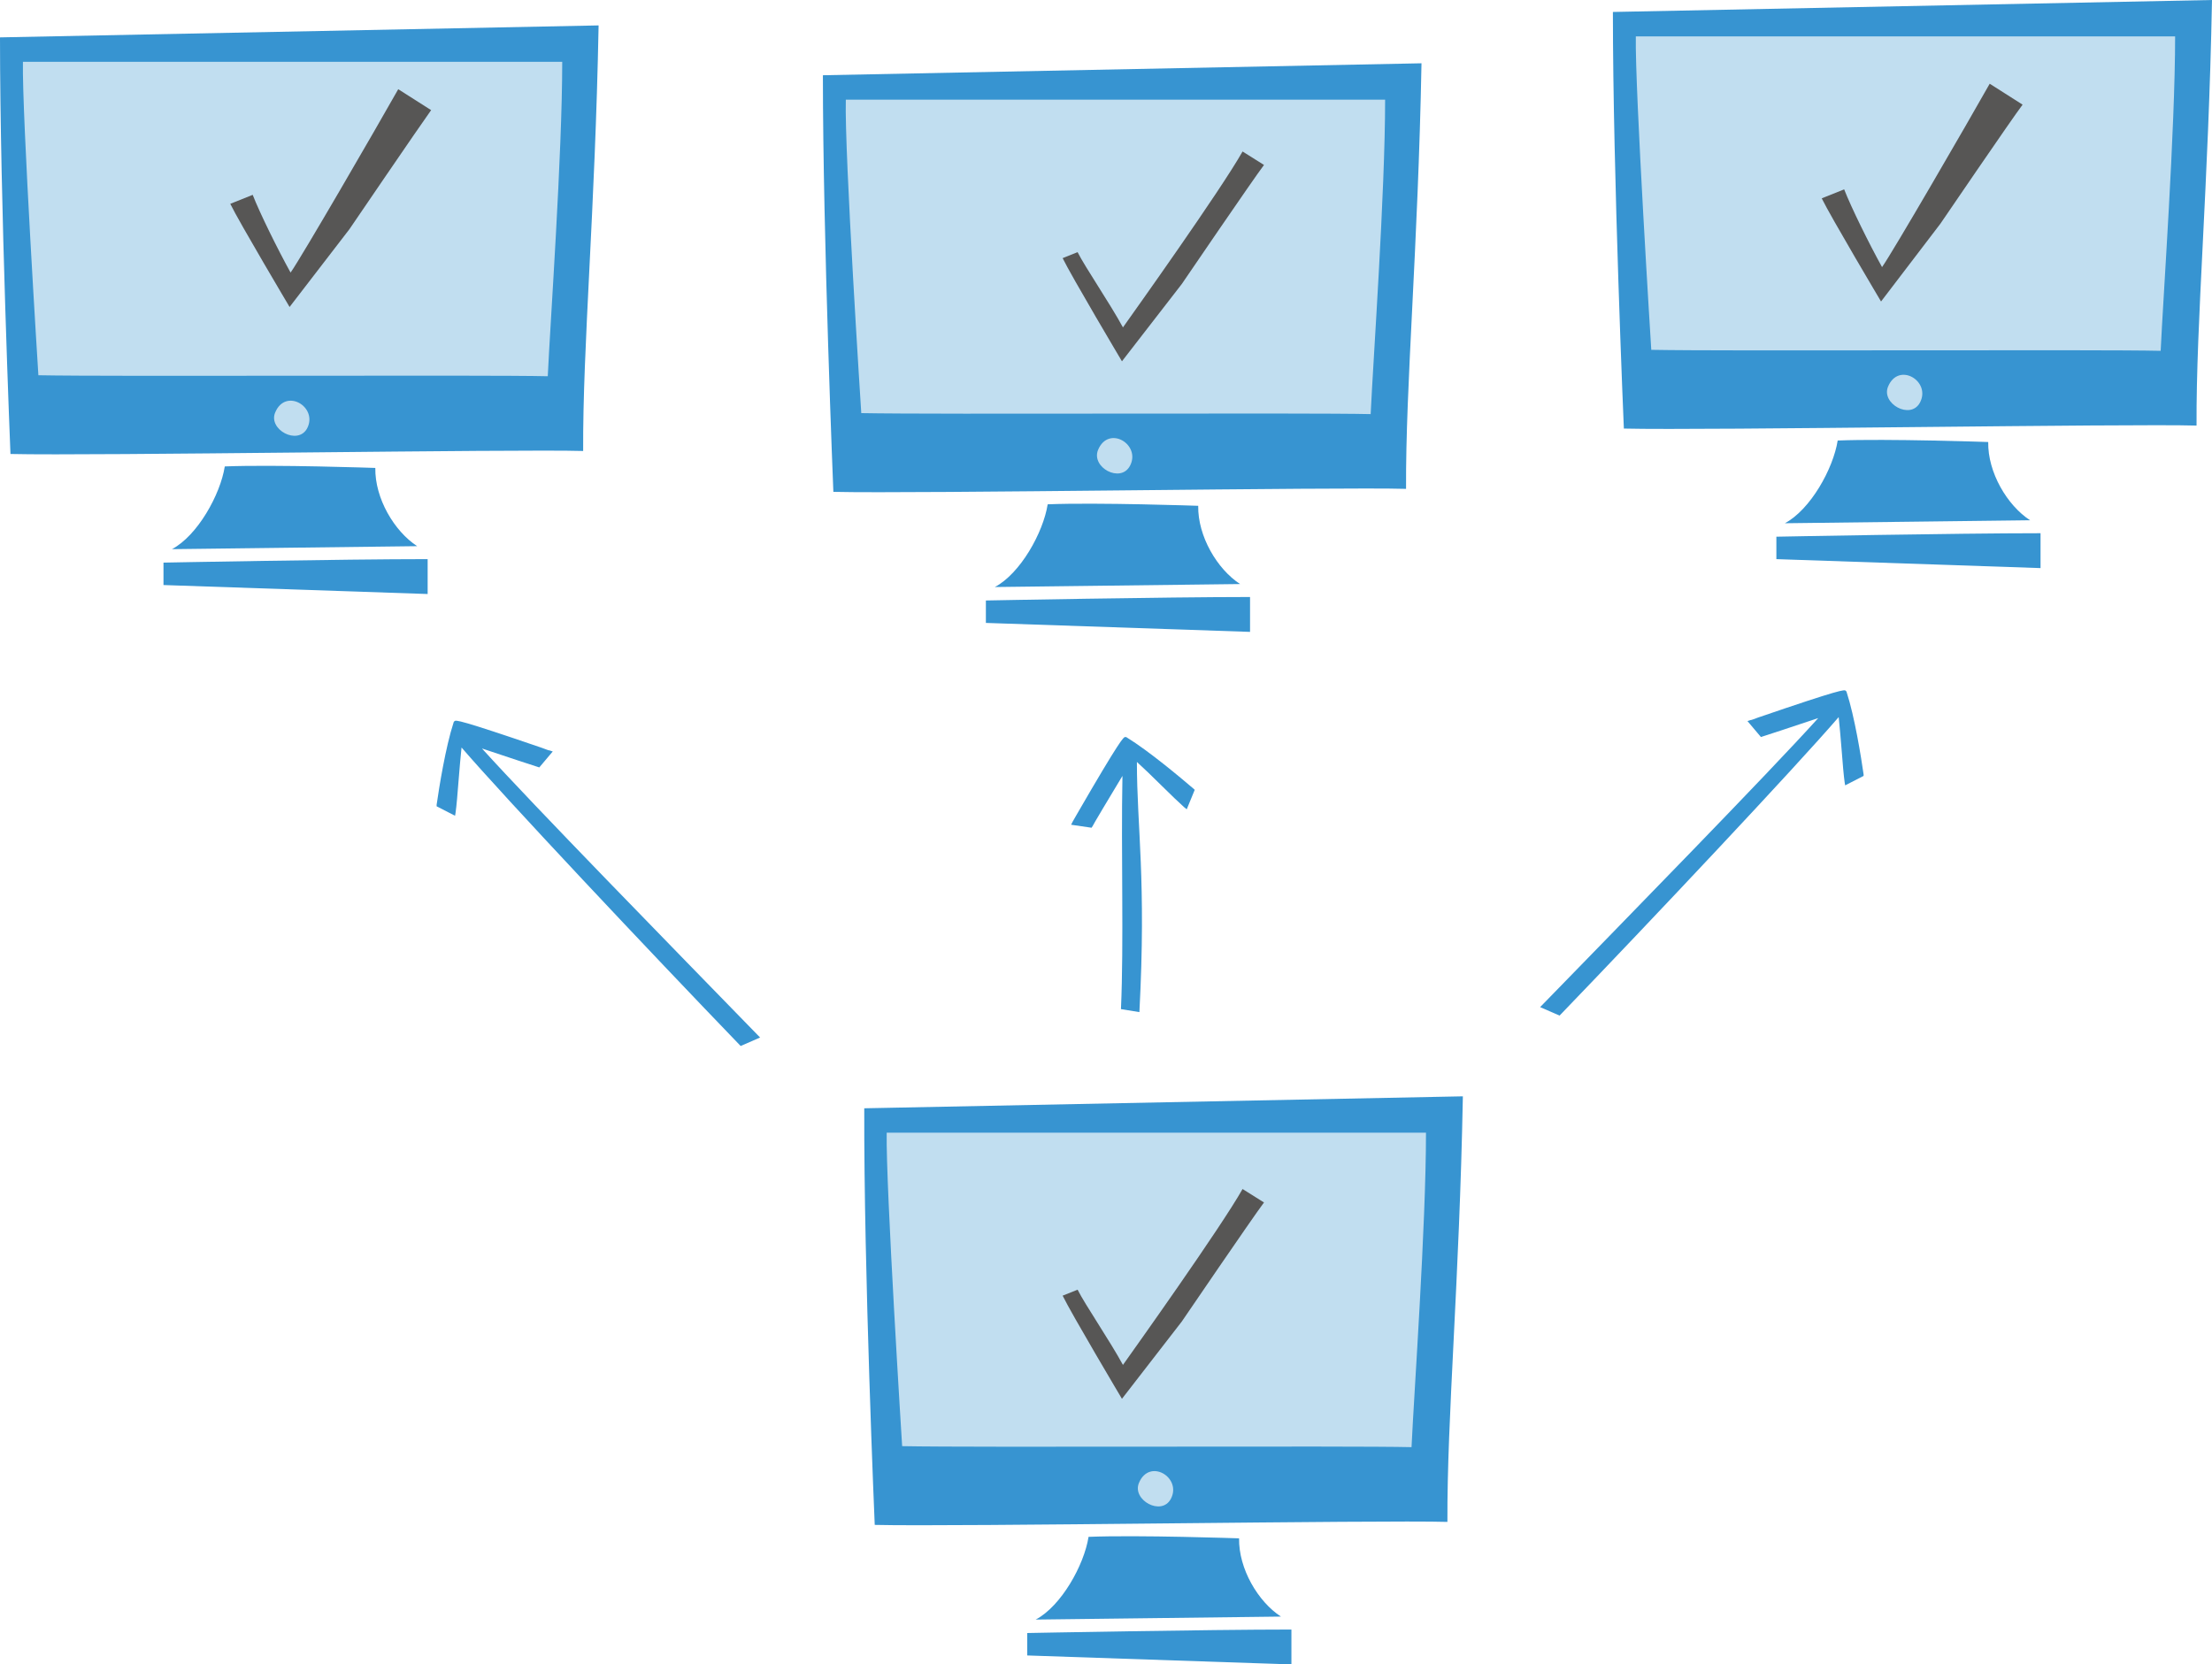 <?xml version="1.0" encoding="utf-8"?>
<!-- Generator: Adobe Illustrator 17.0.0, SVG Export Plug-In . SVG Version: 6.00 Build 0)  -->
<!DOCTYPE svg PUBLIC "-//W3C//DTD SVG 1.1//EN" "http://www.w3.org/Graphics/SVG/1.1/DTD/svg11.dtd">
<svg version="1.1" id="Layer_1" xmlns="http://www.w3.org/2000/svg" xmlns:xlink="http://www.w3.org/1999/xlink" x="0px" y="0px"
	 width="443.8px" height="334px" viewBox="0 0 443.8 334" enable-background="new 0 0 443.8 334" xml:space="preserve">
<g>
	<g>
		<g>
			<path fill="#3794D1" d="M2.1,91.1c16.5,0.4,101.5-1,114.9-0.6c-0.1-20.9,2.4-48.1,3.1-85.4L0,7.5C0,40.1,2.1,91.1,2.1,91.1z"/>
		</g>
		<g>
			<path fill="#C1DEF0" d="M7.7,75.3c15.2,0.3,89.9-0.1,102.2,0.2c0.5-10.8,2.9-44.3,2.9-63.1l-108.2,0C4.4,23,7.7,75.3,7.7,75.3z"
				/>
		</g>
		<g>
			<path fill="#C1DEF0" d="M55.2,82.8c2.1-5.1,8.7-1.1,6.4,3.2C59.7,89.4,53.8,86.2,55.2,82.8z"/>
		</g>
	</g>
	<g>
		<path fill="#3794D1" d="M32.8,112.9c0,0,36-0.7,53-0.7v7l-53-1.8V112.9z"/>
	</g>
	<g>
		<path fill="#3794D1" d="M83.7,109.6c-4.6-3-8.5-9.6-8.4-15.7c0,0-20.2-0.7-30.2-0.3c-0.9,5.7-5.5,13.9-10.6,16.6L83.7,109.6z"/>
	</g>
</g>
<g>
	<g>
		<g>
			<path fill="#3794D1" d="M167.2,98.7c16.5,0.4,101.5-1,114.9-0.6c-0.1-20.9,2.4-48.1,3.1-85.4l-120.1,2.4
				C165.1,47.6,167.2,98.7,167.2,98.7z"/>
		</g>
		<g>
			<path fill="#C1DEF0" d="M172.8,82.9c15.2,0.3,89.9-0.1,102.2,0.2c0.5-10.8,2.9-44.3,2.9-63.1l-108.2,0
				C169.4,30.5,172.8,82.9,172.8,82.9z"/>
		</g>
		<g>
			<path fill="#C1DEF0" d="M220.3,90.3c2.1-5.1,8.7-1.1,6.4,3.2C224.8,97,218.9,93.8,220.3,90.3z"/>
		</g>
	</g>
	<g>
		<path fill="#3794D1" d="M197.8,120.5c0,0,36-0.7,53-0.7v7l-53-1.8V120.5z"/>
	</g>
	<g>
		<path fill="#3794D1" d="M248.8,117.2c-4.6-3-8.5-9.6-8.4-15.7c0,0-20.2-0.7-30.2-0.3c-0.9,5.7-5.5,13.9-10.6,16.6L248.8,117.2z"/>
	</g>
</g>
<g>
	<g>
		<g>
			<path fill="#3794D1" d="M175.5,306c16.5,0.4,101.5-1,114.9-0.6c-0.1-20.9,2.4-48.1,3.1-85.4l-120.1,2.4
				C173.3,254.9,175.5,306,175.5,306z"/>
		</g>
		<g>
			<path fill="#C1DEF0" d="M181,290.2c15.2,0.3,89.9-0.1,102.2,0.2c0.5-10.8,2.9-44.3,2.9-63.1l-108.2,0
				C177.7,237.8,181,290.2,181,290.2z"/>
		</g>
		<g>
			<path fill="#C1DEF0" d="M228.5,297.6c2.1-5.1,8.7-1.1,6.4,3.2C233,304.3,227.1,301,228.5,297.6z"/>
		</g>
	</g>
	<g>
		<path fill="#3794D1" d="M206.1,327.7c0,0,36-0.7,53-0.7v7l-53-1.8V327.7z"/>
	</g>
	<g>
		<path fill="#3794D1" d="M257,324.4c-4.6-3-8.5-9.6-8.4-15.7c0,0-20.2-0.7-30.2-0.3c-0.9,5.7-5.5,13.9-10.6,16.6L257,324.4z"/>
	</g>
</g>
<g>
	<g>
		<g>
			<path fill="#3794D1" d="M325.8,86c16.5,0.4,101.5-1,114.9-0.6c-0.1-20.9,2.4-48.1,3.1-85.4L323.6,2.4
				C323.6,34.9,325.8,86,325.8,86z"/>
		</g>
		<g>
			<path fill="#C1DEF0" d="M331.3,70.2c15.2,0.3,89.9-0.1,102.2,0.2c0.5-10.8,2.9-44.3,2.9-63.1l-108.2,0
				C328,17.8,331.3,70.2,331.3,70.2z"/>
		</g>
		<g>
			<path fill="#C1DEF0" d="M378.8,77.6c2.1-5.1,8.7-1.1,6.4,3.2C383.3,84.3,377.4,81,378.8,77.6z"/>
		</g>
	</g>
	<g>
		<path fill="#3794D1" d="M356.4,107.7c0,0,36-0.7,53-0.7v7l-53-1.8V107.7z"/>
	</g>
	<g>
		<path fill="#3794D1" d="M407.3,104.4c-4.6-3-8.5-9.6-8.4-15.7c0,0-20.2-0.7-30.2-0.3c-0.9,5.7-5.5,13.9-10.6,16.6L407.3,104.4z"/>
	</g>
</g>
<path fill="#3794D1" d="M312.9,203.8c18.5-19.2,47.4-49.9,56-59.9c0.2,1.8,0.4,4.3,0.6,6.7c0.2,2.6,0.4,5,0.6,6.4l0.1,0.6l3.7-1.9
	l0-0.3c-0.5-3.5-1.8-11.6-3.4-16.5c0-0.1-0.1-0.2-0.2-0.3c-0.3-0.2-0.7-0.4-17.6,5.4c-0.8,0.3-1.3,0.5-1.5,0.5l-0.6,0.2l2.7,3.2
	l0.3-0.1c0.1,0,6.4-2.1,11.2-3.7c-10.4,11.5-37.9,39.6-55.8,58L312.9,203.8z"/>
<path fill="#3794D1" d="M228.6,203.1c1.4-26.6-0.5-37-0.5-50.2c1.3,1.2,3.1,2.9,4.9,4.7c1.8,1.8,3.6,3.5,4.6,4.4l0.5,0.4l1.6-3.9
	l-0.2-0.2c-2.7-2.3-9-7.6-13.4-10.3c-0.1-0.1-0.2-0.1-0.4-0.1c-0.3,0.1-0.8,0.2-9.7,15.6c-0.4,0.7-0.7,1.2-0.8,1.4l-0.3,0.6l4.1,0.6
	l0.2-0.3c0-0.1,3.4-5.8,6-10.1c-0.3,15.5,0.3,33.4-0.3,46.8L228.6,203.1z"/>
<path fill="#3794D1" d="M148.6,209.9c-18.5-19.2-47.4-49.9-56-59.9c-0.2,1.8-0.4,4.3-0.6,6.7c-0.2,2.6-0.4,5-0.6,6.4l-0.1,0.6
	l-3.7-1.9l0-0.3c0.5-3.5,1.8-11.6,3.4-16.5c0-0.1,0.1-0.2,0.2-0.3c0.3-0.2,0.7-0.4,17.6,5.4c0.8,0.3,1.3,0.5,1.5,0.5l0.6,0.2
	l-2.7,3.2l-0.3-0.1c-0.1,0-6.4-2.1-11.2-3.7c10.4,11.5,37.9,39.6,55.8,58L148.6,209.9z"/>
<g>
	<path fill="#575655" d="M377.4,60.5c0,0-10.1-17-11.9-20.7L370,38c1.4,3.6,5,10.9,7.6,15.6c2.2-3.1,17.2-29,21.6-36.8l6.6,4.2
		c-2.2,2.9-16.5,23.9-16.5,23.9L377.4,60.5z"/>
</g>
<g>
	<path fill="#575655" d="M58.1,61.6c0,0-10.1-17-11.9-20.7l4.5-1.8c1.4,3.6,5,10.9,7.6,15.6c2.2-3.1,17.2-29,21.6-36.8l6.6,4.2
		C84.4,25,70.1,46,70.1,46L58.1,61.6z"/>
</g>
<g>
	<path fill="#575655" d="M225.1,280.7c0,0-10.1-17-11.9-20.7l3-1.2c1.5,3,6.5,10.3,9.1,15.1c2.2-3.1,19.6-27.5,24-35.3l4.3,2.7
		c-2.2,2.9-16.5,23.9-16.5,23.9L225.1,280.7z"/>
</g>
<g>
	<path fill="#575655" d="M225.1,72.5c0,0-10.1-17-11.9-20.7l3-1.2c1.5,3,6.5,10.3,9.1,15.1c2.2-3.1,19.6-27.5,24-35.3l4.3,2.7
		c-2.2,2.9-16.5,23.9-16.5,23.9L225.1,72.5z"/>
</g>
</svg>
